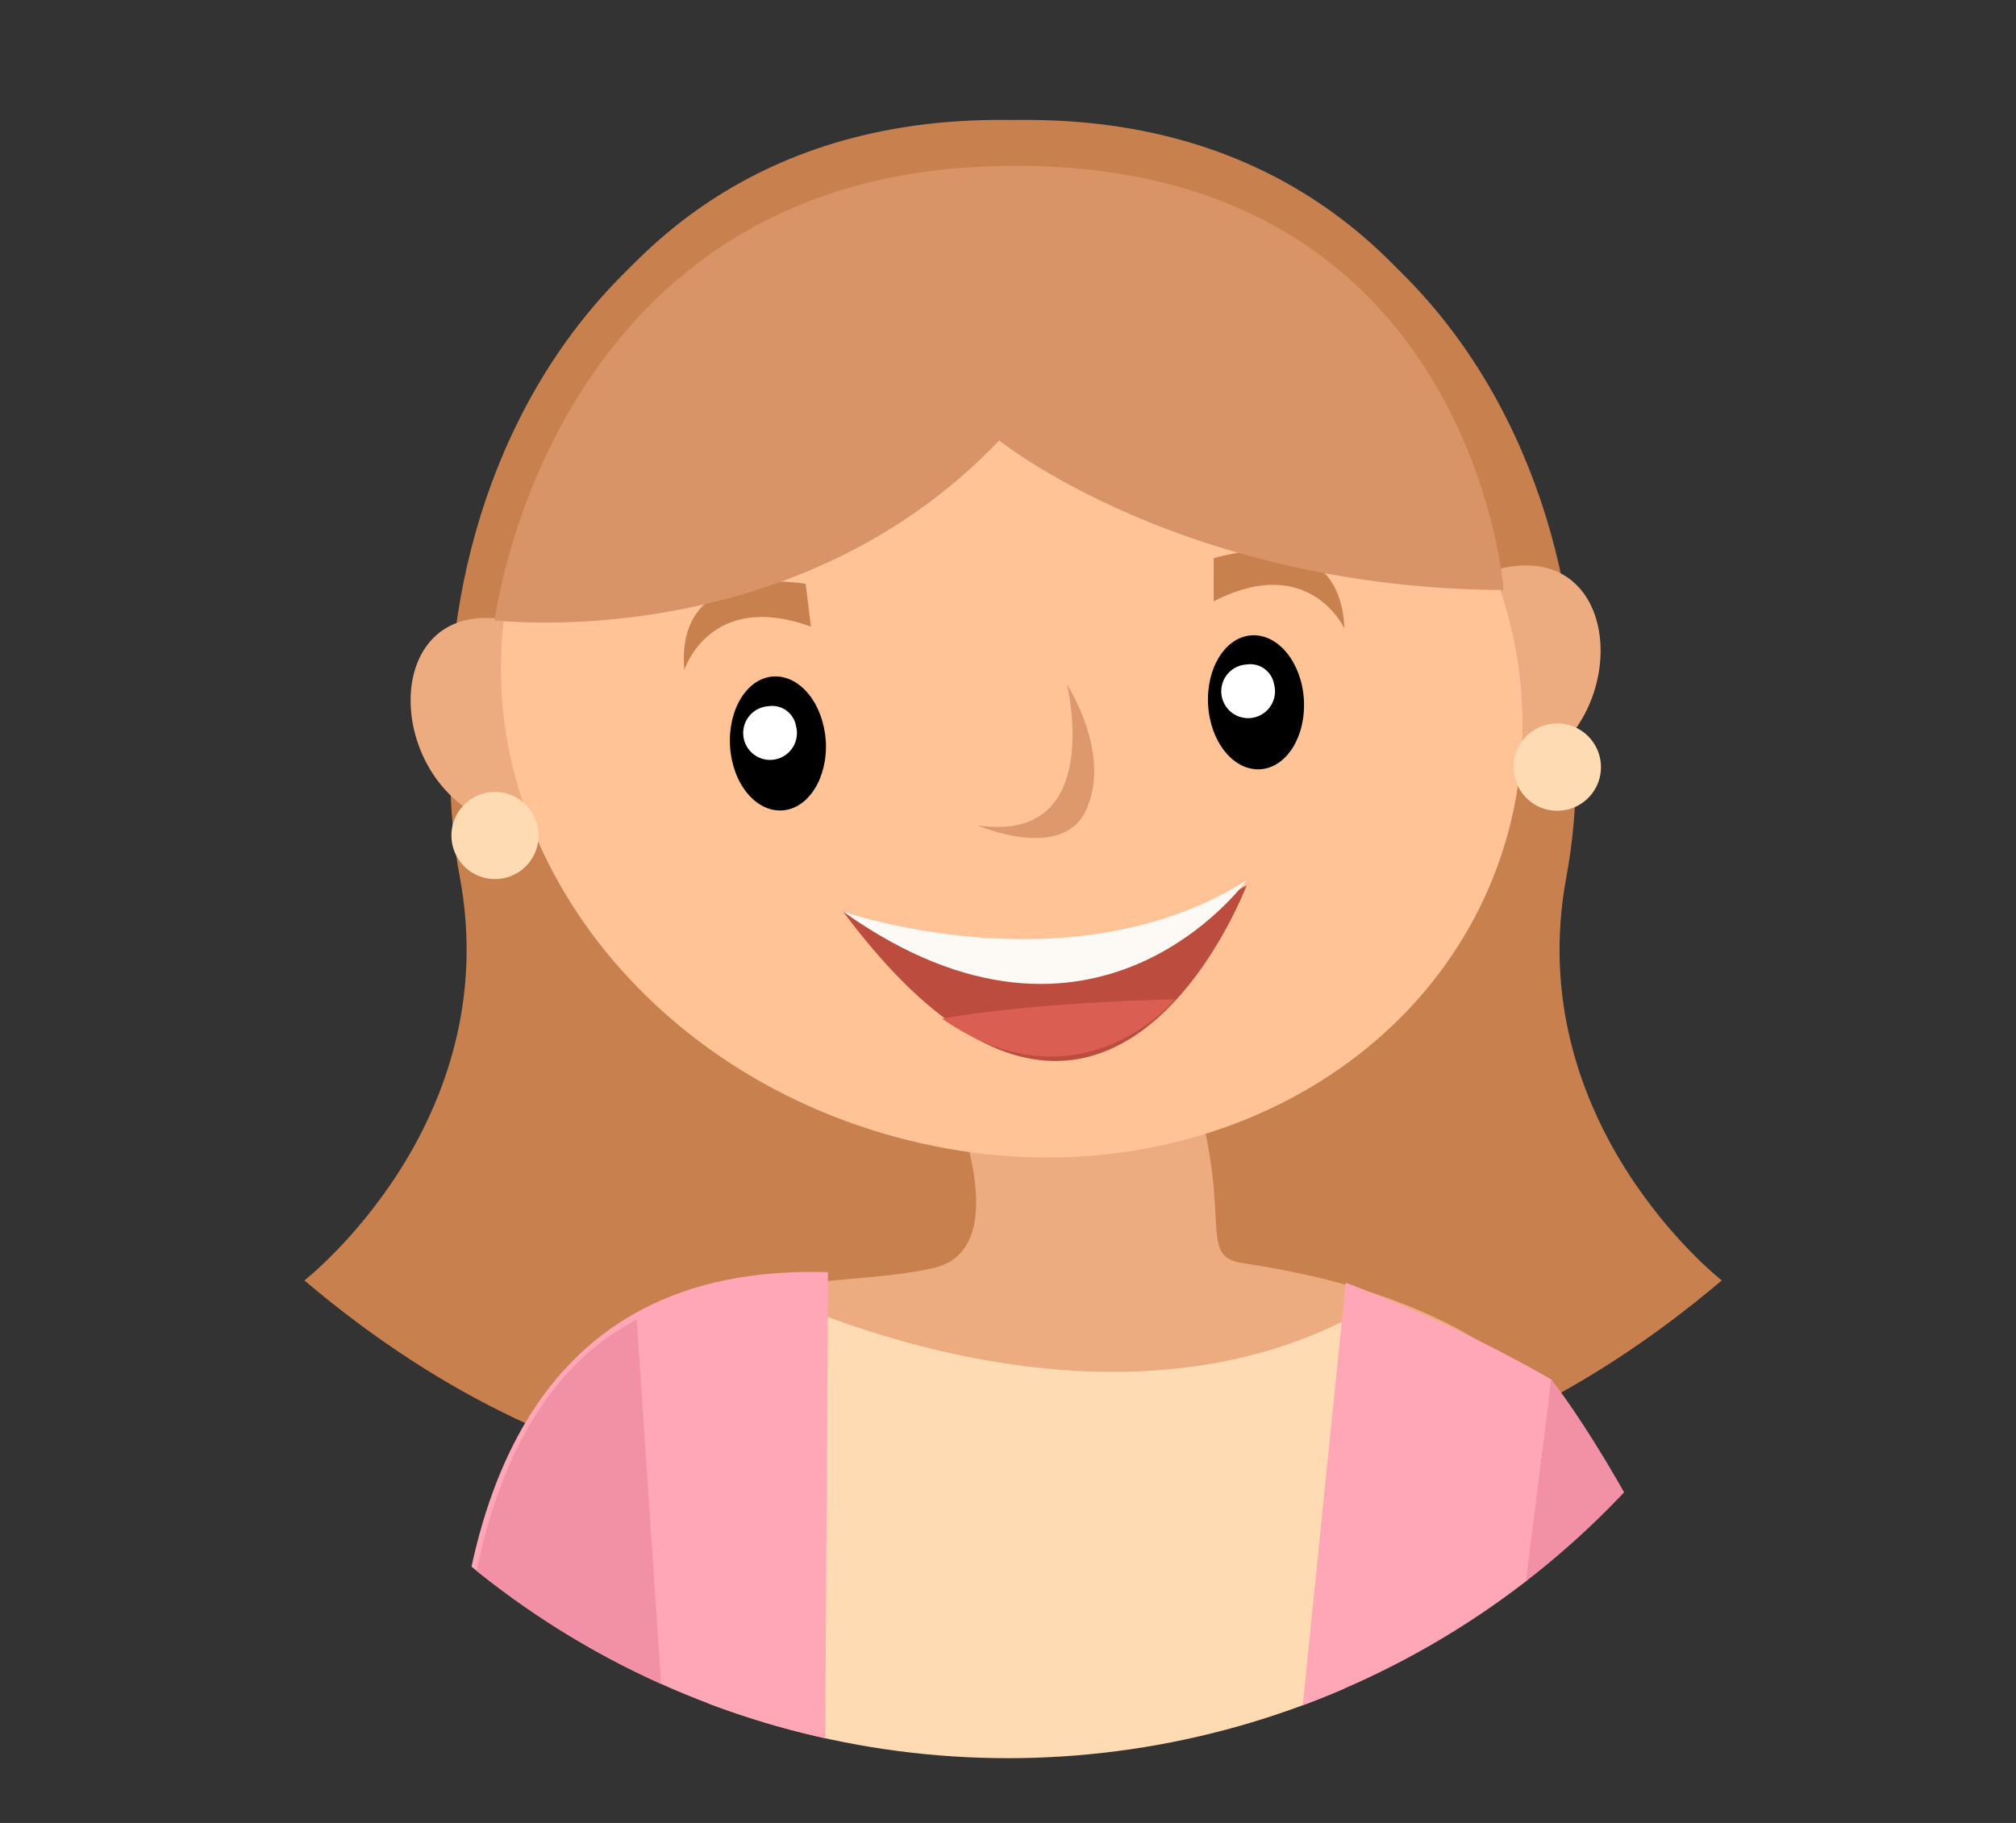 <svg xmlns="http://www.w3.org/2000/svg" xmlns:xlink="http://www.w3.org/1999/xlink" viewBox="0 0 166.57 150.64"><rect x="0" y="0" width="166.57" height="150.64" fill="#333333" stroke="none"/><defs><style>.cls-1{fill:none;}.cls-2{clip-path:url(#clip-path);}.cls-3{fill:#c9804f;}.cls-4{fill:#edac80;}.cls-5{fill:#ffdbb3;}.cls-6{fill:#ffc396;}.cls-7{fill:#fff;}.cls-8{fill:#bc4d3e;}.cls-9{fill:#fdf9f4;}.cls-10{fill:#db5e52;}.cls-11{fill:#dd996b;}.cls-12{fill:#d89466;}.cls-13{fill:#ffa7b6;}.cls-14{fill:#f291a6;}</style><clipPath id="clip-path"><circle class="cls-1" cx="83.28" cy="75.32" r="69.97"/></clipPath></defs><title>Artboard 41 copy 36</title><g id="מסך_רצונות" data-name="מסך רצונות"><g class="cls-2"><path class="cls-3" d="M49.66,105.81s45.68,39.77,92.6,0c0,0-16.67-13-12.83-33.4S124.3,7.64,81.54,10c-40.42,2.17-50.67,44.51-41,67.85S49.66,105.81,49.66,105.81Z"/><path class="cls-3" d="M117.75,105.81s-45.68,39.77-92.6,0c0,0,16.67-13,12.83-33.4S43.11,7.64,85.87,10c40.42,2.17,50.67,44.51,41,67.85S117.75,105.81,117.75,105.81Z"/><path class="cls-4" d="M102.71,104.39c-4-.59-.55-3.9-4.47-15.74l-21.08-1.6s7.86,15.87,0,17.73-25.29.09-30.48,9.6L130.84,120S127.15,108,102.71,104.39Z"/><path class="cls-5" d="M62.39,106.27s29,15,51.37,1.38l-7,82.78L53.29,186.5Z"/><path class="cls-4" d="M44.39,53.07a5,5,0,0,0-.11-1.17c-15-5.55-13.1,18.48,1.82,16.56Z"/><path class="cls-4" d="M121.53,49a4.65,4.65,0,0,1,0-1.18c14.66-6.43,14.18,17.66-.83,16.65Z"/><path class="cls-6" d="M124.62,68.76c-5.41,20-27.76,31.38-50.57,25.21S37.13,66.58,42.54,46.59s28.29-31.19,51.1-25S130,48.77,124.62,68.76Z"/><path d="M68.23,61.19c.19,3.06-1.42,5.65-3.61,5.78s-4.11-2.23-4.3-5.29S61.74,56,63.93,55.9,68,58.13,68.23,61.19Z"/><path class="cls-7" d="M65.77,60a2.22,2.22,0,1,1-2.29-1.64A2,2,0,0,1,65.77,60Z"/><path d="M107.73,57.79c.19,3.05-1.42,5.65-3.61,5.78s-4.11-2.23-4.3-5.29,1.42-5.65,3.6-5.78S107.54,54.73,107.73,57.79Z"/><path class="cls-7" d="M105.27,56.55A2.22,2.22,0,1,1,103,54.91,2,2,0,0,1,105.27,56.55Z"/><path class="cls-3" d="M56.54,55.36S58.63,48.75,67,51.78l-.43-3.53S55.75,46.21,56.54,55.36Z"/><path class="cls-3" d="M111.08,51.93s-2.91-6.3-10.8-2.24l0-3.56S110.71,42.76,111.08,51.93Z"/><path class="cls-8" d="M69.66,75.33S87.07,82.57,103,73.16C103,73.16,91.28,104.32,69.66,75.33Z"/><path class="cls-9" d="M69.66,75.33S88.5,81.88,103,72.75C103,72.75,90.5,90.15,69.66,75.33Z"/><path class="cls-10" d="M77.84,84.18s6.53-1.3,19.25-1.6C97.09,82.58,89.22,92.07,77.84,84.18Z"/><path class="cls-11" d="M88.16,56.56s3.22,13.22-7.39,11.65c0,0,6.94,3,8.93-1.19C91.93,62.34,88.16,56.56,88.16,56.56Z"/><path class="cls-12" d="M40.88,51.26s24.65,3,41.68-14.86c0,0,15.14,12.21,41.68,12.36,0,0-2.65-36.68-42.87-35C45.26,15.2,40.88,51.26,40.88,51.26Z"/><path class="cls-13" d="M68.41,105.13l-.48,82.31-24.24-.7S18.82,103.52,68.41,105.13Z"/><path class="cls-5" d="M132.06,64.63A3.61,3.61,0,1,1,129.91,60,3.62,3.62,0,0,1,132.06,64.63Z"/><path class="cls-13" d="M111.19,106l-8.74,85.91,16,1.4L128.19,114A117.74,117.74,0,0,0,111.19,106Z"/><path class="cls-14" d="M128.19,114s29.28,37.08,19.53,89.72L131,197l-7.12-49.07Z"/><path class="cls-14" d="M52.61,109.05l5.31,79.38-13,8.75S24.52,123.55,52.61,109.05Z"/><path class="cls-5" d="M44.28,70.28a3.6,3.6,0,1,1-2.15-4.62A3.62,3.62,0,0,1,44.28,70.28Z"/></g></g></svg>